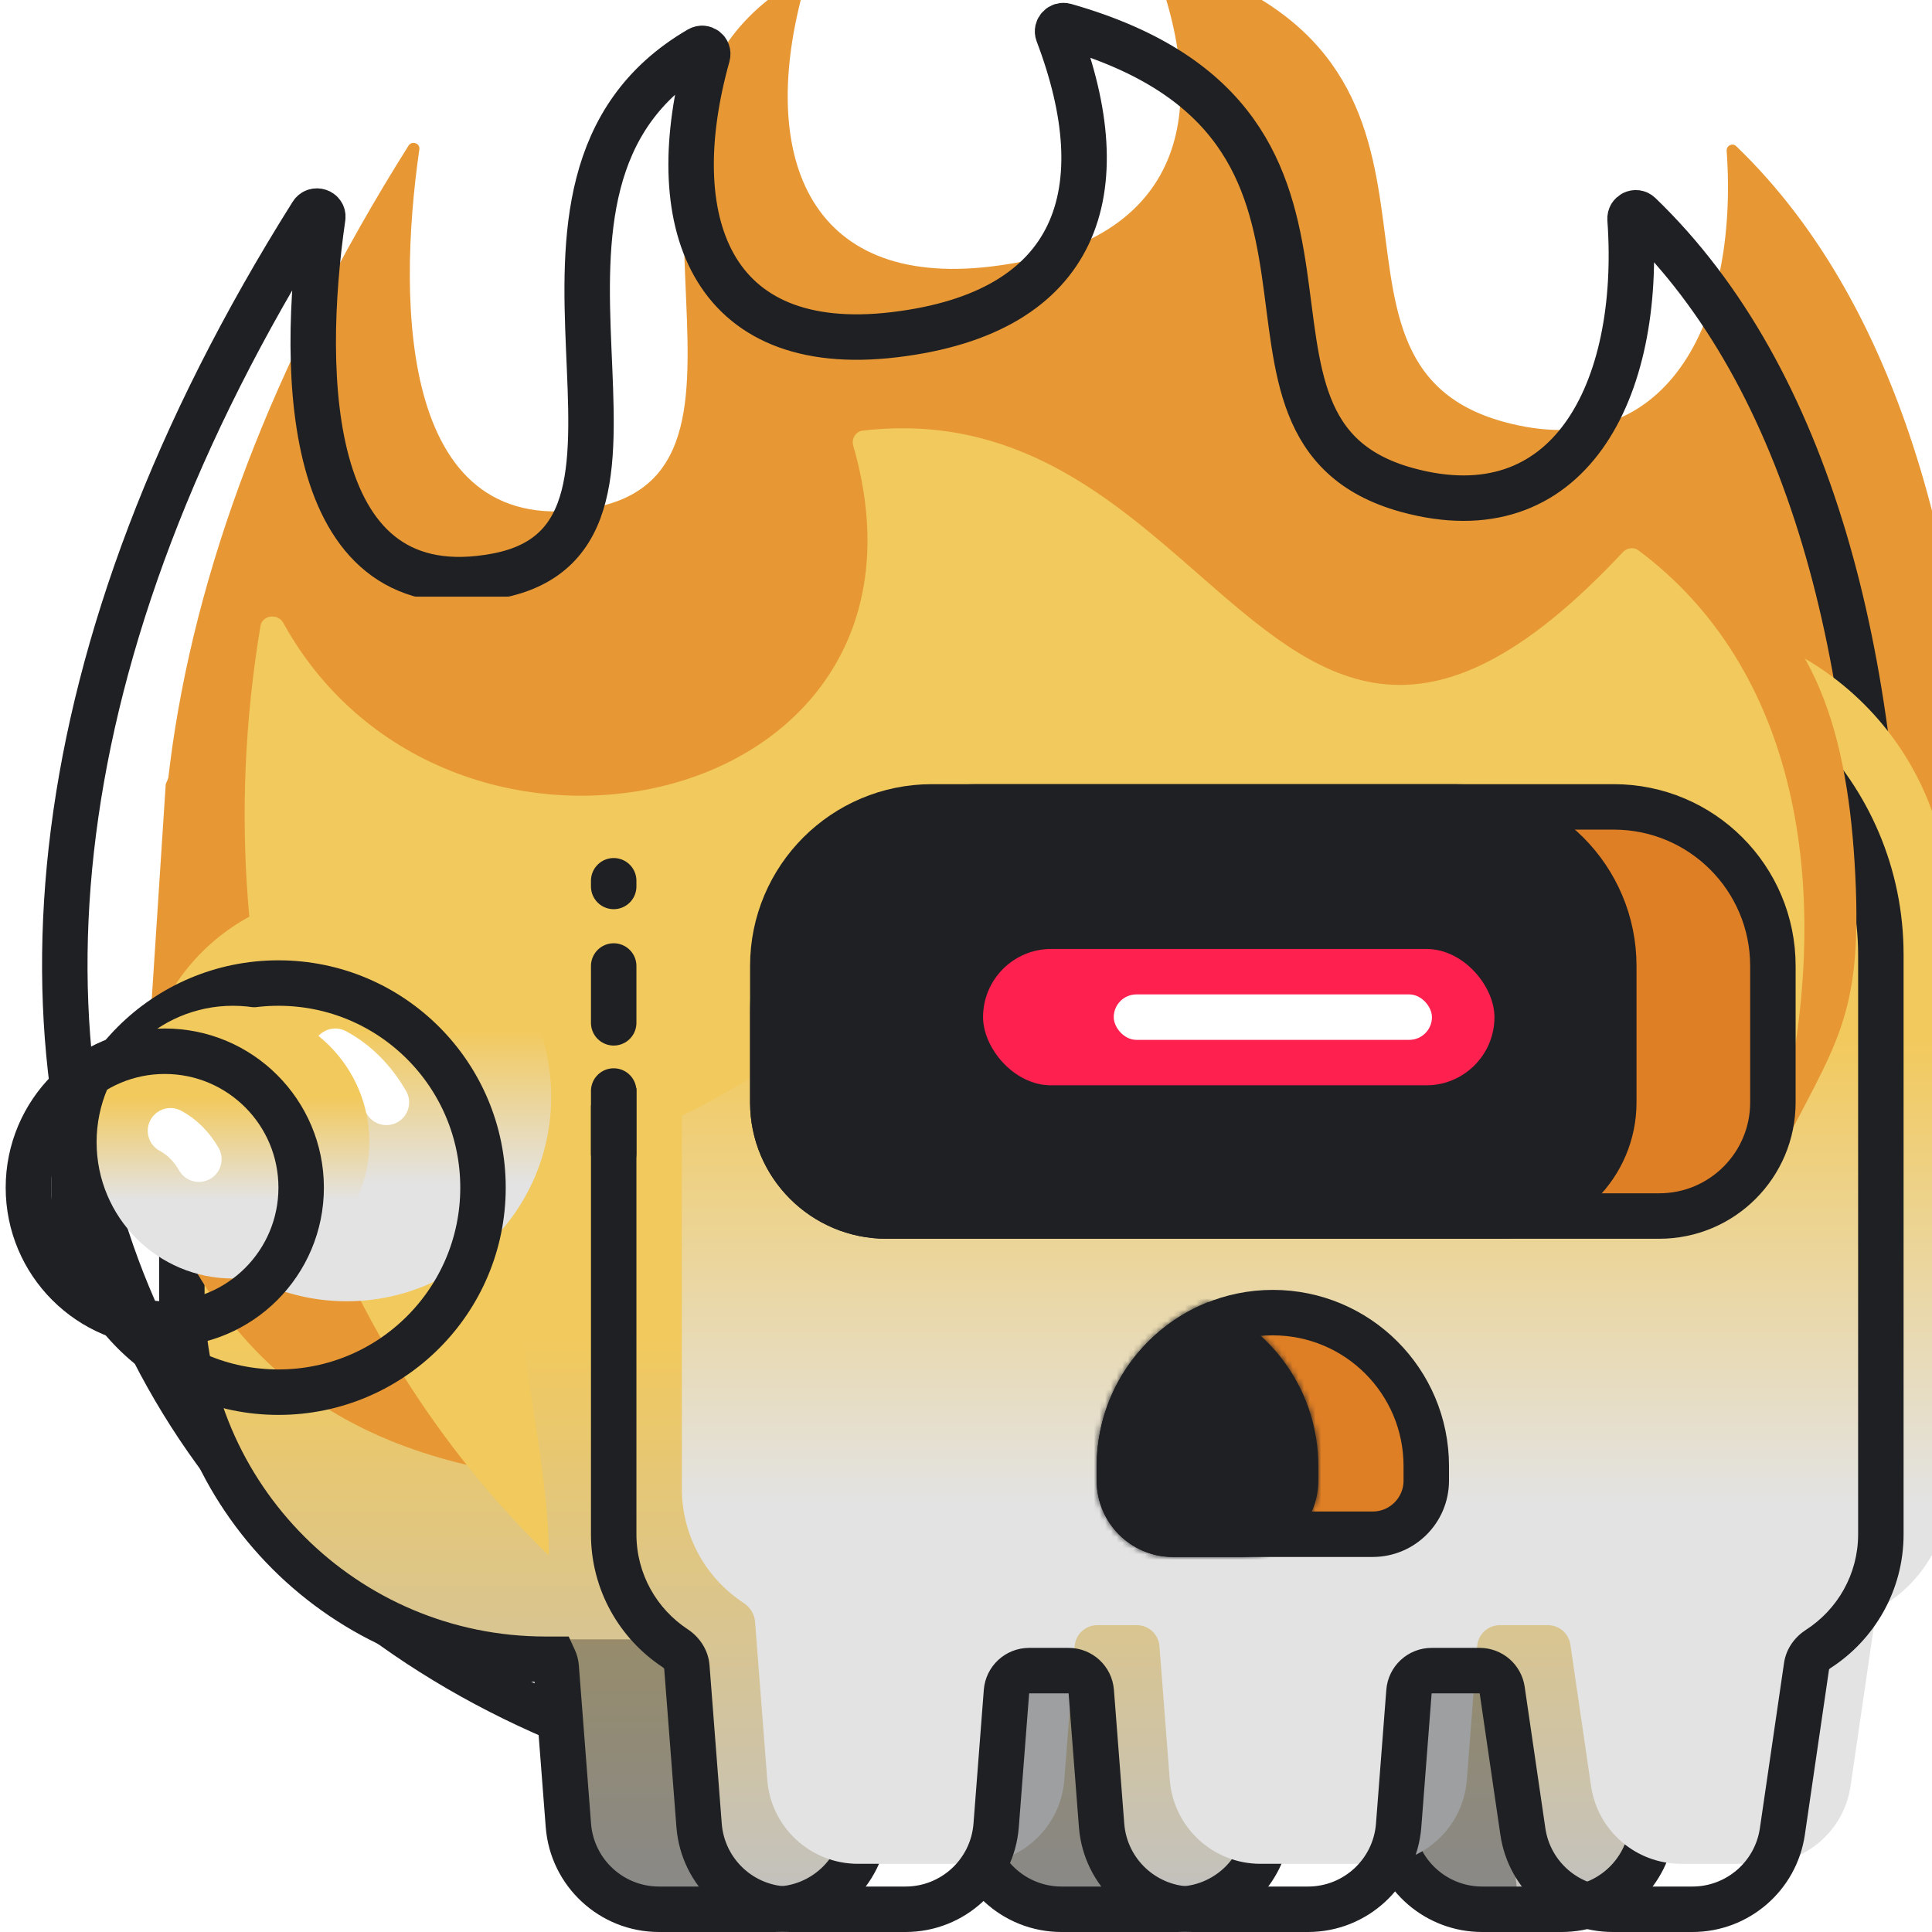<svg width="340" height="340" viewBox="0 0 340 340" fill="none" xmlns="http://www.w3.org/2000/svg">
<g filter="url(#filter0_i_37_412)">
<path d="M87.467 101.339C53.522 107.788 52.781 66.069 56.799 38.273C56.955 37.196 55.474 36.711 54.894 37.632C-42.254 191.974 34.623 317 174.27 317C269.546 317 330.699 257.475 331 172C331 116.165 318.526 66.567 288.542 37.723C287.882 37.088 286.798 37.627 286.864 38.541C289.034 68.906 276.034 94.05 247.598 86.225C208.707 75.523 248.985 22.079 187.422 4.542C186.631 4.317 185.881 5.094 186.174 5.864C196.66 33.432 190.136 54.998 157.383 58.905C124.749 62.797 116.405 38.721 124.514 9.77C124.753 8.917 123.832 8.202 123.066 8.647C81.984 32.524 124.115 94.378 87.467 101.339Z" fill="#E79834"/>
</g>
<path d="M87.467 101.339C53.522 107.788 52.781 66.069 56.799 38.273C56.955 37.196 55.474 36.711 54.894 37.632C-42.254 191.974 34.623 317 174.27 317C269.546 317 330.699 257.475 331 172C331 116.165 318.526 66.567 288.542 37.723C287.882 37.088 286.798 37.627 286.864 38.541C289.034 68.906 276.034 94.05 247.598 86.225C208.707 75.523 248.985 22.079 187.422 4.542C186.631 4.317 185.881 5.094 186.174 5.864C196.66 33.432 190.136 54.998 157.383 58.905C124.749 62.797 116.405 38.721 124.514 9.77C124.753 8.917 123.832 8.202 123.066 8.647C81.984 32.524 124.115 94.378 87.467 101.339Z" stroke="#1F2024" stroke-width="8" stroke-linejoin="round"/>
<path d="M150.148 78.403C168.748 142.841 79.103 162.497 49.839 109.603C48.888 107.883 46.159 108.237 45.836 110.177C26.562 225.848 110.583 319.996 200.5 315.007C295.308 309.746 354.635 168.571 288.346 105.17C287.549 104.407 286.211 104.517 285.455 105.321C224.135 170.593 215.217 68.625 151.822 75.786C150.598 75.925 149.806 77.219 150.148 78.403Z" fill="#F2C95C"/>
<path d="M150.148 78.403C168.748 142.841 79.103 162.497 49.839 109.603C48.888 107.883 46.159 108.237 45.836 110.177C26.562 225.848 110.583 319.996 200.5 315.007C295.308 309.746 354.635 168.571 288.346 105.17C287.549 104.407 286.211 104.517 285.455 105.321C224.135 170.593 215.217 68.625 151.822 75.786C150.598 75.925 149.806 77.219 150.148 78.403Z" fill="#F2C95C"/>
<path d="M205.735 131.006C199.49 179.332 265.917 184.49 282.984 144.164C283.749 142.357 286.52 142.313 287.098 144.188C312.567 226.808 260.429 304.264 193.567 310.167C122.807 316.414 63.891 219.195 105.775 165.298C106.449 164.431 107.772 164.345 108.636 165.023C160.449 205.706 156.633 130.782 203.699 128.675C204.933 128.619 205.893 129.781 205.735 131.006Z" fill="#F9E174"/>
<g filter="url(#filter1_ii_37_412)">
<path fill-rule="evenodd" clip-rule="evenodd" d="M96 118C60.654 118 32 146.654 32 182V228C32 263.346 60.654 292 96 292H97.519C97.715 292.428 97.84 292.888 97.877 293.37L100.027 321.231C100.67 329.565 107.621 336 115.98 336H136.354C144.713 336 151.663 329.565 152.306 321.231L154.123 297.692C154.283 295.609 156.021 294 158.111 294H165.056C167.146 294 168.883 295.609 169.044 297.692L170.86 321.231C171.503 329.565 178.454 336 186.813 336H207.187C215.546 336 222.497 329.565 223.14 321.231L224.956 297.692C225.117 295.609 226.854 294 228.944 294H237.402C239.388 294 241.073 295.457 241.36 297.421L244.999 322.315C246.148 330.174 252.888 336 260.831 336H274.836C282.778 336 289.518 330.174 290.667 322.315L294.822 293.896C295.017 292.564 295.882 291.439 297.046 290.763C304.194 286.607 309 278.865 309 270V182C309 146.654 280.346 118 245 118H221H141H96Z" fill="url(#paint0_linear_37_412)"/>
</g>
<path d="M97.519 292L101.153 290.329L100.082 288H97.519V292ZM97.877 293.37L93.889 293.678H93.889L97.877 293.37ZM100.027 321.231L104.015 320.923L100.027 321.231ZM152.306 321.231L148.318 320.923L152.306 321.231ZM154.123 297.692L158.111 298L154.123 297.692ZM169.044 297.692L165.056 298L169.044 297.692ZM170.86 321.231L174.849 320.923L170.86 321.231ZM223.14 321.231L219.151 320.923L223.14 321.231ZM224.956 297.692L228.944 298L224.956 297.692ZM241.36 297.421L245.318 296.843L245.318 296.843L241.36 297.421ZM244.999 322.315L248.957 321.736L244.999 322.315ZM290.667 322.315L294.625 322.893L290.667 322.315ZM294.822 293.896L290.864 293.317V293.317L294.822 293.896ZM297.046 290.763L299.056 294.221L299.056 294.221L297.046 290.763ZM36 182C36 148.863 62.863 122 96 122V114C58.445 114 28 144.445 28 182H36ZM36 228V182H28V228H36ZM96 288C62.863 288 36 261.137 36 228H28C28 265.555 58.445 296 96 296V288ZM97.519 288H96V296H97.519V288ZM93.884 293.671C93.887 293.676 93.888 293.68 93.889 293.683C93.89 293.685 93.89 293.687 93.89 293.687C93.89 293.687 93.89 293.686 93.89 293.684C93.89 293.682 93.889 293.68 93.889 293.678L101.865 293.063C101.79 292.086 101.537 291.165 101.153 290.329L93.884 293.671ZM93.889 293.678L96.039 321.539L104.015 320.923L101.865 293.063L93.889 293.678ZM96.039 321.539C96.843 331.957 105.531 340 115.98 340V332C109.71 332 104.498 327.174 104.015 320.923L96.039 321.539ZM115.98 340H136.354V332H115.98V340ZM136.354 340C146.803 340 155.491 331.957 156.294 321.539L148.318 320.923C147.836 327.174 142.623 332 136.354 332V340ZM156.294 321.539L158.111 298L150.134 297.385L148.318 320.923L156.294 321.539ZM158.111 298V290C153.931 290 150.456 293.217 150.134 297.385L158.111 298ZM158.111 298H165.056V290H158.111V298ZM165.056 298L173.032 297.385C172.711 293.217 169.236 290 165.056 290V298ZM165.056 298L166.872 321.539L174.849 320.923L173.032 297.385L165.056 298ZM166.872 321.539C167.676 331.957 176.364 340 186.813 340V332C180.544 332 175.331 327.174 174.849 320.923L166.872 321.539ZM186.813 340H207.187V332H186.813V340ZM207.187 340C217.636 340 226.324 331.957 227.128 321.539L219.151 320.923C218.669 327.174 213.456 332 207.187 332V340ZM227.128 321.539L228.944 298L220.968 297.385L219.151 320.923L227.128 321.539ZM228.944 298V290C224.764 290 221.289 293.217 220.968 297.385L228.944 298ZM228.944 298H237.402V290H228.944V298ZM237.402 298L237.402 298L245.318 296.843C244.743 292.913 241.373 290 237.402 290V298ZM237.402 298L241.041 322.893L248.957 321.736L245.318 296.843L237.402 298ZM241.041 322.893C242.477 332.717 250.903 340 260.831 340V332C254.874 332 249.819 327.63 248.957 321.736L241.041 322.893ZM260.831 340H274.836V332H260.831V340ZM274.836 340C284.764 340 293.189 332.717 294.625 322.893L286.71 321.736C285.848 327.63 280.793 332 274.836 332V340ZM294.625 322.893L298.78 294.475L290.864 293.317L286.71 321.736L294.625 322.893ZM298.78 294.475C298.777 294.497 298.772 294.483 298.808 294.432C298.849 294.376 298.929 294.295 299.056 294.221L295.035 287.305C292.991 288.493 291.263 290.593 290.864 293.317L298.78 294.475ZM299.056 294.221C307.386 289.378 313 280.347 313 270H305C305 277.382 301.003 283.835 295.035 287.305L299.056 294.221ZM313 270V182H305V270H313ZM313 182C313 144.445 282.555 114 245 114V122C278.137 122 305 148.863 305 182H313ZM245 114H221V122H245V114ZM221 114H141V122H221V114ZM96 122H141V114H96V122Z" fill="#1F2024"/>
<g filter="url(#filter2_i_37_412)">
<path fill-rule="evenodd" clip-rule="evenodd" d="M164 117C133.072 117 108 142.072 108 173V270C108 278.389 112.304 285.772 118.824 290.063C119.965 290.814 120.772 292.008 120.877 293.37L123.027 321.231C123.67 329.565 130.621 336 138.98 336H159.354C167.713 336 174.663 329.565 175.306 321.231L177.123 297.692C177.283 295.609 179.021 294 181.111 294H188.056C190.146 294 191.883 295.609 192.044 297.692L193.86 321.231C194.503 329.565 201.454 336 209.813 336H230.187C238.546 336 245.497 329.565 246.14 321.231L247.956 297.692C248.117 295.609 249.854 294 251.944 294H260.402C262.388 294 264.073 295.457 264.36 297.421L267.999 322.315C269.148 330.174 275.888 336 283.831 336H297.836C305.778 336 312.518 330.174 313.667 322.315L317.919 293.233C318.104 291.971 318.891 290.891 319.964 290.201C326.602 285.932 331 278.48 331 270V168C331 139.833 308.167 117 280 117H164Z" fill="url(#paint1_linear_37_412)"/>
</g>
<path d="M123.027 321.231L119.039 321.539L123.027 321.231ZM175.306 321.231L171.318 320.923L175.306 321.231ZM193.86 321.231L197.849 320.923L193.86 321.231ZM246.14 321.231L242.151 320.923L246.14 321.231ZM267.999 322.315L271.957 321.736L267.999 322.315ZM313.667 322.315L309.71 321.736L313.667 322.315ZM264.36 297.421L268.318 296.843L264.36 297.421ZM118.824 290.063L116.625 293.404L118.824 290.063ZM120.877 293.37L116.889 293.678L120.877 293.37ZM247.956 297.692L243.968 297.385L247.956 297.692ZM317.919 293.233L313.961 292.654L317.919 293.233ZM319.964 290.201L317.8 286.837L319.964 290.201ZM192.044 297.692L188.056 298L192.044 297.692ZM177.123 297.692L181.111 298L177.123 297.692ZM112 173C112 144.281 135.281 121 164 121V113C130.863 113 104 139.863 104 173H112ZM112 270V173H104V270H112ZM121.022 286.721C115.579 283.139 112 276.987 112 270H104C104 279.791 109.028 288.405 116.625 293.404L121.022 286.721ZM127.015 320.923L124.865 293.063L116.889 293.678L119.039 321.539L127.015 320.923ZM138.98 332C132.71 332 127.498 327.174 127.015 320.923L119.039 321.539C119.843 331.957 128.531 340 138.98 340V332ZM159.354 332H138.98V340H159.354V332ZM171.318 320.923C170.836 327.174 165.623 332 159.354 332V340C169.803 340 178.491 331.957 179.294 321.539L171.318 320.923ZM173.134 297.385L171.318 320.923L179.294 321.539L181.111 298L173.134 297.385ZM188.056 290H181.111V298H188.056V290ZM197.849 320.923L196.032 297.385L188.056 298L189.872 321.539L197.849 320.923ZM209.813 332C203.544 332 198.331 327.174 197.849 320.923L189.872 321.539C190.676 331.957 199.364 340 209.813 340V332ZM230.187 332H209.813V340H230.187V332ZM242.151 320.923C241.669 327.174 236.456 332 230.187 332V340C240.636 340 249.324 331.957 250.128 321.539L242.151 320.923ZM243.968 297.385L242.151 320.923L250.128 321.539L251.944 298L243.968 297.385ZM260.402 290H251.944V298H260.402V290ZM260.402 298L264.041 322.893L271.957 321.736L268.318 296.843L260.402 298ZM264.041 322.893C265.477 332.717 273.903 340 283.831 340V332C277.874 332 272.819 327.63 271.957 321.736L264.041 322.893ZM283.831 340H297.836V332H283.831V340ZM297.836 340C307.764 340 316.189 332.717 317.625 322.893L309.71 321.736C308.848 327.63 303.793 332 297.836 332V340ZM317.625 322.893L321.877 293.811L313.961 292.654L309.71 321.736L317.625 322.893ZM327 270C327 277.062 323.343 283.272 317.8 286.837L322.127 293.566C329.862 288.591 335 279.897 335 270H327ZM327 168V270H335V168H327ZM280 121C305.957 121 327 142.043 327 168H335C335 137.624 310.376 113 280 113V121ZM164 121H280V113H164V121ZM260.402 298L268.318 296.843C267.743 292.913 264.373 290 260.402 290V298ZM116.625 293.404C116.75 293.486 116.826 293.574 116.863 293.633C116.897 293.686 116.891 293.7 116.889 293.678L124.865 293.063C124.651 290.277 123.027 288.04 121.022 286.721L116.625 293.404ZM251.944 298V290C247.764 290 244.289 293.217 243.968 297.385L251.944 298ZM321.877 293.811C321.874 293.833 321.87 293.819 321.903 293.771C321.939 293.719 322.01 293.641 322.127 293.566L317.8 286.837C315.912 288.051 314.338 290.075 313.961 292.654L321.877 293.811ZM188.056 298L196.032 297.385C195.711 293.217 192.236 290 188.056 290V298ZM181.111 298V290C176.931 290 173.456 293.217 173.134 297.385L181.111 298Z" fill="#1F2024"/>
<path d="M197 258C197 243.088 209.088 231 224 231C238.912 231 251 243.088 251 258V260.571C251 265.779 246.779 270 241.571 270H206.429C201.221 270 197 265.779 197 260.571V258Z" fill="#DE7E25" stroke="#1F2024" stroke-width="8"/>
<mask id="path-10-inside-1_37_412" fill="white">
<path fill-rule="evenodd" clip-rule="evenodd" d="M212.5 229.203C201.073 233.771 193 244.943 193 258V260.571C193 267.988 199.012 274 206.429 274H218.596C226.001 273.986 232 267.98 232 260.571V258C232 244.943 223.927 233.771 212.5 229.203Z"/>
</mask>
<path fill-rule="evenodd" clip-rule="evenodd" d="M212.5 229.203C201.073 233.771 193 244.943 193 258V260.571C193 267.988 199.012 274 206.429 274H218.596C226.001 273.986 232 267.98 232 260.571V258C232 244.943 223.927 233.771 212.5 229.203Z" fill="#1F2024"/>
<path d="M212.5 229.203L215.469 221.775L212.5 220.588L209.531 221.775L212.5 229.203ZM218.596 274V282H218.604L218.611 282L218.596 274ZM201 258C201 248.325 206.977 240.026 215.469 236.632L209.531 221.775C195.169 227.515 185 241.56 185 258H201ZM201 260.571V258H185V260.571H201ZM206.429 266C203.43 266 201 263.57 201 260.571H185C185 272.406 194.594 282 206.429 282V266ZM218.596 266H206.429V282H218.596V266ZM224 260.571C224 263.566 221.575 265.995 218.582 266L218.611 282C230.428 281.978 240 272.393 240 260.571H224ZM224 258V260.571H240V258H224ZM209.531 236.632C218.023 240.026 224 248.325 224 258H240C240 241.56 229.831 227.515 215.469 221.775L209.531 236.632Z" fill="#1F2024" mask="url(#path-10-inside-1_37_412)"/>
<path d="M98.5 288.5H120.5L125 333L104.5 333.5L98.5 288.5Z" fill="#1F2024" fill-opacity="0.35"/>
<path d="M175 294H192L196 333L175.5 333.5L175 294Z" fill="#1F2024" fill-opacity="0.35"/>
<path d="M246 294H263L267 333L246.5 333.5L246 294Z" fill="#1F2024" fill-opacity="0.35"/>
<path d="M25 202L29.166 138L46.449 97.5L62.715 105H106.429L128.795 86L163.868 68C214.51 87.822 243.432 97.574 301 99.5C319.701 109.617 325.278 129.566 326.5 154C327.775 179.5 322.937 183.611 312.458 204.5L262.481 133.5C246.893 128.167 211.04 117.5 192.334 117.5C173.628 117.5 142.181 131.167 128.795 138L85.589 191.5L94.5 260C55.169 255.026 35.669 234.954 25 202Z" fill="#E79834"/>
<path fill-rule="evenodd" clip-rule="evenodd" d="M49.839 109.603C79.102 162.497 168.748 142.841 150.148 78.403C149.806 77.219 150.597 75.925 151.821 75.783C178.496 72.69 195.526 87.591 210.873 101.019C232.033 119.533 249.994 135.248 285.625 97.141C286.312 96.406 287.508 96.237 288.316 96.839C316.274 117.66 322.473 155.611 314.078 194.098C288.539 172.048 249.948 158 206.765 158C186.316 158 154.174 176.796 134.685 188.192C125.041 193.831 118.496 197.659 118 196.5C117.764 195.949 117.54 195.361 117.317 194.775C116.123 191.637 114.949 188.551 112 191.5C86.014 197.87 89.845 222.391 93.741 247.323C95.153 256.36 96.573 265.451 96.585 273.751C57.848 236.212 34.748 176.722 45.835 110.176C46.158 108.237 48.887 107.883 49.839 109.603Z" fill="#F2C95C"/>
<path d="M136 178C136 158.118 152.118 142 172 142H284C299.464 142 312 154.536 312 170V194C312 205.046 303.046 214 292 214H156C144.954 214 136 205.046 136 194V178Z" fill="#DE7E25" stroke="#1F2024" stroke-width="8"/>
<path d="M136 170C136 154.536 148.536 142 164 142H256C271.464 142 284 154.536 284 170V194C284 205.046 275.046 214 264 214H156C144.954 214 136 205.046 136 194V170Z" fill="#1F2024" stroke="#1F2024" stroke-width="8"/>
<rect x="173" y="167" width="90" height="24" rx="12" fill="#FE204F"/>
<rect x="196" y="175" width="56" height="8" rx="4" fill="white"/>
<g filter="url(#filter3_i_37_412)">
<circle cx="49" cy="209" r="36" fill="url(#paint2_linear_37_412)"/>
</g>
<circle cx="49" cy="209" r="36" stroke="#1F2024" stroke-width="8"/>
<path d="M59 185C62.64 186.938 65.752 190.074 68 194" stroke="white" stroke-width="8" stroke-linecap="round" stroke-linejoin="round"/>
<g filter="url(#filter4_i_37_412)">
<circle cx="29" cy="209" r="24" fill="url(#paint3_linear_37_412)"/>
</g>
<circle cx="29" cy="209" r="24" stroke="#1F2024" stroke-width="8"/>
<path d="M30 199C32.022 200.077 33.751 201.819 35 204" stroke="white" stroke-width="8" stroke-linecap="round" stroke-linejoin="round"/>
<path d="M108 170V180" stroke="#1F2024" stroke-width="8" stroke-linecap="round"/>
<path d="M108 192V203" stroke="#1F2024" stroke-width="8" stroke-linecap="round"/>
<path d="M108 155V156" stroke="#1F2024" stroke-width="8" stroke-linecap="round"/>
<defs>
<filter id="filter0_i_37_412" x="7.4" y="0.506" width="327.6" height="320.494" filterUnits="userSpaceOnUse" color-interpolation-filters="sRGB">
<feFlood flood-opacity="0" result="BackgroundImageFix"/>
<feBlend mode="normal" in="SourceGraphic" in2="BackgroundImageFix" result="shape"/>
<feColorMatrix in="SourceAlpha" type="matrix" values="0 0 0 0 0 0 0 0 0 0 0 0 0 0 0 0 0 0 127 0" result="hardAlpha"/>
<feOffset dx="17" dy="-12"/>
<feComposite in2="hardAlpha" operator="arithmetic" k2="-1" k3="1"/>
<feColorMatrix type="matrix" values="0 0 0 0 0 0 0 0 0 0 0 0 0 0 0 0 0 0 0.25 0"/>
<feBlend mode="normal" in2="shape" result="effect1_innerShadow_37_412"/>
</filter>
<filter id="filter1_ii_37_412" x="28" y="114" width="285" height="226" filterUnits="userSpaceOnUse" color-interpolation-filters="sRGB">
<feFlood flood-opacity="0" result="BackgroundImageFix"/>
<feBlend mode="normal" in="SourceGraphic" in2="BackgroundImageFix" result="shape"/>
<feColorMatrix in="SourceAlpha" type="matrix" values="0 0 0 0 0 0 0 0 0 0 0 0 0 0 0 0 0 0 127 0" result="hardAlpha"/>
<feOffset dy="-16"/>
<feComposite in2="hardAlpha" operator="arithmetic" k2="-1" k3="1"/>
<feColorMatrix type="matrix" values="0 0 0 0 0 0 0 0 0 0 0 0 0 0 0 0 0 0 0.3 0"/>
<feBlend mode="normal" in2="shape" result="effect1_innerShadow_37_412"/>
<feColorMatrix in="SourceAlpha" type="matrix" values="0 0 0 0 0 0 0 0 0 0 0 0 0 0 0 0 0 0 127 0" result="hardAlpha"/>
<feOffset dy="16"/>
<feComposite in2="hardAlpha" operator="arithmetic" k2="-1" k3="1"/>
<feColorMatrix type="matrix" values="0 0 0 0 1 0 0 0 0 1 0 0 0 0 1 0 0 0 0.75 0"/>
<feBlend mode="normal" in2="effect1_innerShadow_37_412" result="effect2_innerShadow_37_412"/>
</filter>
<filter id="filter2_i_37_412" x="104" y="113" width="231" height="227" filterUnits="userSpaceOnUse" color-interpolation-filters="sRGB">
<feFlood flood-opacity="0" result="BackgroundImageFix"/>
<feBlend mode="normal" in="SourceGraphic" in2="BackgroundImageFix" result="shape"/>
<feColorMatrix in="SourceAlpha" type="matrix" values="0 0 0 0 0 0 0 0 0 0 0 0 0 0 0 0 0 0 127 0" result="hardAlpha"/>
<feOffset dx="12" dy="-8"/>
<feComposite in2="hardAlpha" operator="arithmetic" k2="-1" k3="1"/>
<feColorMatrix type="matrix" values="0 0 0 0 0 0 0 0 0 0 0 0 0 0 0 0 0 0 0.25 0"/>
<feBlend mode="normal" in2="shape" result="effect1_innerShadow_37_412"/>
</filter>
<filter id="filter3_i_37_412" x="9" y="169" width="80" height="80" filterUnits="userSpaceOnUse" color-interpolation-filters="sRGB">
<feFlood flood-opacity="0" result="BackgroundImageFix"/>
<feBlend mode="normal" in="SourceGraphic" in2="BackgroundImageFix" result="shape"/>
<feColorMatrix in="SourceAlpha" type="matrix" values="0 0 0 0 0 0 0 0 0 0 0 0 0 0 0 0 0 0 127 0" result="hardAlpha"/>
<feOffset dx="12" dy="-16"/>
<feComposite in2="hardAlpha" operator="arithmetic" k2="-1" k3="1"/>
<feColorMatrix type="matrix" values="0 0 0 0 0 0 0 0 0 0 0 0 0 0 0 0 0 0 0.25 0"/>
<feBlend mode="normal" in2="shape" result="effect1_innerShadow_37_412"/>
</filter>
<filter id="filter4_i_37_412" x="1" y="181" width="56" height="56" filterUnits="userSpaceOnUse" color-interpolation-filters="sRGB">
<feFlood flood-opacity="0" result="BackgroundImageFix"/>
<feBlend mode="normal" in="SourceGraphic" in2="BackgroundImageFix" result="shape"/>
<feColorMatrix in="SourceAlpha" type="matrix" values="0 0 0 0 0 0 0 0 0 0 0 0 0 0 0 0 0 0 127 0" result="hardAlpha"/>
<feOffset dx="12" dy="-8"/>
<feComposite in2="hardAlpha" operator="arithmetic" k2="-1" k3="1"/>
<feColorMatrix type="matrix" values="0 0 0 0 0 0 0 0 0 0 0 0 0 0 0 0 0 0 0.25 0"/>
<feBlend mode="normal" in2="shape" result="effect1_innerShadow_37_412"/>
</filter>
<linearGradient id="paint0_linear_37_412" x1="170.5" y1="118" x2="170.5" y2="336" gradientUnits="userSpaceOnUse">
<stop offset="0.534" stop-color="#F2C95C"/>
<stop offset="1" stop-color="#C1C1C1"/>
</linearGradient>
<linearGradient id="paint1_linear_37_412" x1="219.5" y1="117" x2="219.5" y2="336" gradientUnits="userSpaceOnUse">
<stop offset="0.336" stop-color="#F2C95C"/>
<stop offset="0.711" stop-color="#E3E3E3"/>
</linearGradient>
<linearGradient id="paint2_linear_37_412" x1="49" y1="173" x2="49" y2="245" gradientUnits="userSpaceOnUse">
<stop offset="0.336" stop-color="#F2C95C"/>
<stop offset="0.711" stop-color="#E3E3E3"/>
</linearGradient>
<linearGradient id="paint3_linear_37_412" x1="29" y1="185" x2="29" y2="233" gradientUnits="userSpaceOnUse">
<stop offset="0.336" stop-color="#F2C95C"/>
<stop offset="0.711" stop-color="#E3E3E3"/>
</linearGradient>
</defs>
</svg>
